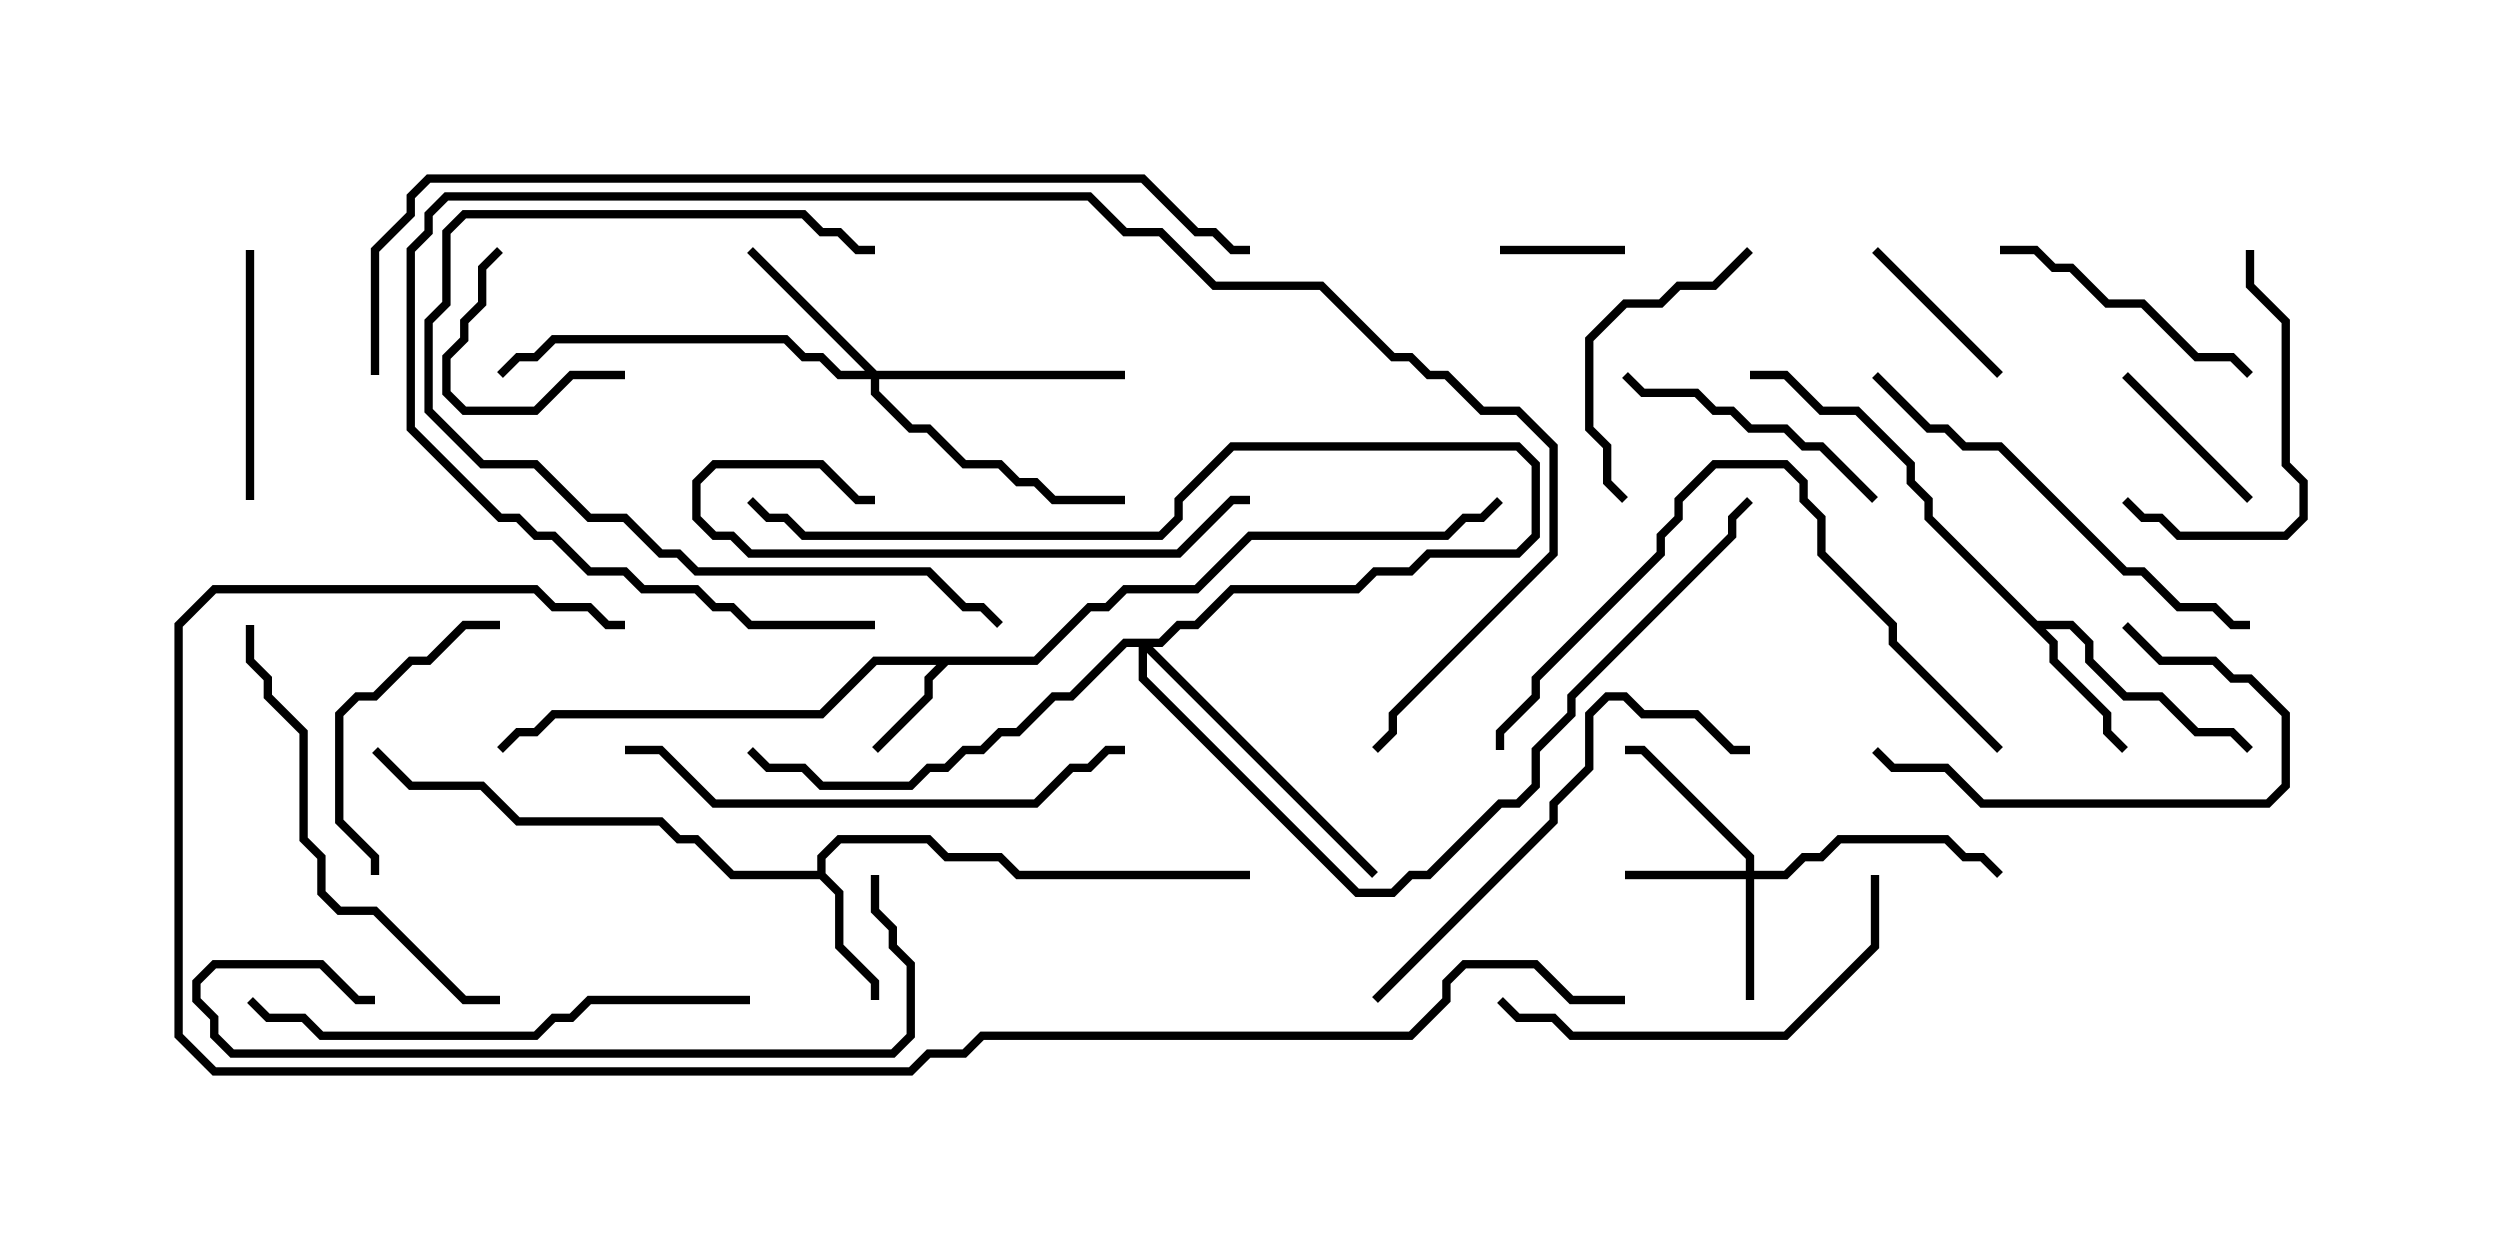 <svg version="1.1" width="30" height="15" xmlns="http://www.w3.org/2000/svg"><path d="M12.408,7.879L13.051,7.236L13.265,7.236L13.479,7.021L14.336,7.021L14.979,6.379L17.336,6.379L17.551,6.164L17.765,6.164L17.965,5.965L18.035,6.035L17.806,6.264L17.592,6.264L17.378,6.479L15.021,6.479L14.378,7.121L13.521,7.121L13.306,7.336L13.092,7.336L12.449,7.979L11.378,7.979L11.193,8.164L11.193,8.378L10.535,9.035L10.465,8.965L11.093,8.336L11.093,8.122L11.236,7.979L10.521,7.979L9.878,8.621L6.664,8.621L6.449,8.836L6.235,8.836L6.035,9.035L5.965,8.965L6.194,8.736L6.408,8.736L6.622,8.521L9.836,8.521L10.479,7.879z" stroke="none"/><path d="M9.807,10.45L9.807,10.265L10.051,10.021L11.164,10.021L11.378,10.236L12.021,10.236L12.235,10.45L15,10.45L15,10.55L12.194,10.55L11.979,10.336L11.336,10.336L11.122,10.121L10.092,10.121L9.907,10.306L9.907,10.479L10.121,10.694L10.121,11.336L10.55,11.765L10.55,12L10.45,12L10.45,11.806L10.021,11.378L10.021,10.735L9.836,10.55L8.765,10.55L8.336,10.121L8.122,10.121L7.908,9.907L6.194,9.907L5.765,9.479L4.908,9.479L4.465,9.035L4.535,8.965L4.949,9.379L5.806,9.379L6.235,9.807L7.949,9.807L8.164,10.021L8.378,10.021L8.806,10.45z" stroke="none"/><path d="M24.449,7.45L24.878,7.45L25.121,7.694L25.121,7.908L25.521,8.307L25.949,8.307L26.378,8.736L26.806,8.736L27.035,8.965L26.965,9.035L26.765,8.836L26.336,8.836L25.908,8.407L25.479,8.407L25.021,7.949L25.021,7.735L24.836,7.55L24.549,7.55L24.693,7.694L24.693,7.908L25.336,8.551L25.336,8.765L25.535,8.965L25.465,9.035L25.236,8.806L25.236,8.592L24.593,7.949L24.593,7.735L23.093,6.235L23.093,6.021L22.879,5.806L22.879,5.592L22.265,4.979L21.836,4.979L21.408,4.55L21,4.55L21,4.45L21.449,4.45L21.878,4.879L22.306,4.879L22.979,5.551L22.979,5.765L23.193,5.979L23.193,6.194z" stroke="none"/><path d="M20.95,10.45L20.95,10.306L19.694,9.05L19.5,9.05L19.5,8.95L19.735,8.95L21.05,10.265L21.05,10.45L21.408,10.45L21.622,10.236L21.836,10.236L22.051,10.021L23.378,10.021L23.592,10.236L23.806,10.236L24.035,10.465L23.965,10.535L23.765,10.336L23.551,10.336L23.336,10.121L22.092,10.121L21.878,10.336L21.664,10.336L21.449,10.55L21.05,10.55L21.05,12L20.95,12L20.95,10.55L19.5,10.55L19.5,10.45z" stroke="none"/><path d="M10.521,4.45L13.5,4.45L13.5,4.55L10.55,4.55L10.55,4.694L10.949,5.093L11.164,5.093L11.592,5.521L12.021,5.521L12.235,5.736L12.449,5.736L12.664,5.95L13.5,5.95L13.5,6.05L12.622,6.05L12.408,5.836L12.194,5.836L11.979,5.621L11.551,5.621L11.122,5.193L10.908,5.193L10.45,4.735L10.45,4.55L10.051,4.55L9.836,4.336L9.622,4.336L9.408,4.121L6.664,4.121L6.449,4.336L6.235,4.336L6.035,4.535L5.965,4.465L6.194,4.236L6.408,4.236L6.622,4.021L9.449,4.021L9.664,4.236L9.878,4.236L10.092,4.45L10.379,4.45L8.965,3.035L9.035,2.965z" stroke="none"/><path d="M13.908,7.664L14.122,7.45L14.336,7.45L14.765,7.021L16.265,7.021L16.479,6.807L16.908,6.807L17.122,6.593L18.194,6.593L18.379,6.408L18.379,5.592L18.194,5.407L14.806,5.407L14.193,6.021L14.193,6.235L13.949,6.479L9.622,6.479L9.408,6.264L9.194,6.264L8.965,6.035L9.035,5.965L9.235,6.164L9.449,6.164L9.664,6.379L13.908,6.379L14.093,6.194L14.093,5.979L14.765,5.307L18.235,5.307L18.479,5.551L18.479,6.449L18.235,6.693L17.164,6.693L16.949,6.907L16.521,6.907L16.306,7.121L14.806,7.121L14.378,7.55L14.164,7.55L13.949,7.764L13.835,7.764L16.535,10.465L16.465,10.535L13.764,7.835L13.764,8.122L16.306,10.664L16.694,10.664L16.908,10.45L17.122,10.45L17.979,9.593L18.194,9.593L18.379,9.408L18.379,8.979L18.807,8.551L18.807,8.336L20.736,6.408L20.736,6.194L20.965,5.965L21.035,6.035L20.836,6.235L20.836,6.449L18.907,8.378L18.907,8.592L18.479,9.021L18.479,9.449L18.235,9.693L18.021,9.693L17.164,10.55L16.949,10.55L16.735,10.764L16.265,10.764L13.664,8.164L13.664,7.764L13.521,7.764L12.878,8.407L12.664,8.407L12.235,8.836L12.021,8.836L11.806,9.05L11.592,9.05L11.378,9.264L11.164,9.264L10.949,9.479L9.836,9.479L9.622,9.264L9.194,9.264L8.965,9.035L9.035,8.965L9.235,9.164L9.664,9.164L9.878,9.379L10.908,9.379L11.122,9.164L11.336,9.164L11.551,8.95L11.765,8.95L11.979,8.736L12.194,8.736L12.622,8.307L12.836,8.307L13.479,7.664z" stroke="none"/><path d="M18,3.05L18,2.95L19.5,2.95L19.5,3.05z" stroke="none"/><path d="M7.5,4.45L7.5,4.55L6.878,4.55L6.449,4.979L5.551,4.979L5.307,4.735L5.307,4.265L5.521,4.051L5.521,3.836L5.736,3.622L5.736,3.194L5.965,2.965L6.035,3.035L5.836,3.235L5.836,3.664L5.621,3.878L5.621,4.092L5.407,4.306L5.407,4.694L5.592,4.879L6.408,4.879L6.836,4.45z" stroke="none"/><path d="M24.035,4.465L23.965,4.535L22.465,3.035L22.535,2.965z" stroke="none"/><path d="M27.035,5.965L26.965,6.035L25.465,4.535L25.535,4.465z" stroke="none"/><path d="M2.95,3L3.05,3L3.05,6L2.95,6z" stroke="none"/><path d="M24,3.05L24,2.95L24.449,2.95L24.664,3.164L24.878,3.164L25.306,3.593L25.735,3.593L26.378,4.236L26.806,4.236L27.035,4.465L26.965,4.535L26.765,4.336L26.336,4.336L25.694,3.693L25.265,3.693L24.836,3.264L24.622,3.264L24.408,3.05z" stroke="none"/><path d="M25.465,7.535L25.535,7.465L25.949,7.879L26.592,7.879L26.806,8.093L27.021,8.093L27.479,8.551L27.479,9.449L27.235,9.693L23.765,9.693L23.336,9.264L22.694,9.264L22.465,9.035L22.535,8.965L22.735,9.164L23.378,9.164L23.806,9.593L27.194,9.593L27.379,9.408L27.379,8.592L26.979,8.193L26.765,8.193L26.551,7.979L25.908,7.979z" stroke="none"/><path d="M26.95,3L27.05,3L27.05,3.408L27.479,3.836L27.479,5.551L27.693,5.765L27.693,6.235L27.449,6.479L26.122,6.479L25.908,6.264L25.694,6.264L25.465,6.035L25.535,5.965L25.735,6.164L25.949,6.164L26.164,6.379L27.408,6.379L27.593,6.194L27.593,5.806L27.379,5.592L27.379,3.878L26.95,3.449z" stroke="none"/><path d="M22.535,5.965L22.465,6.035L21.836,5.407L21.622,5.407L21.408,5.193L20.979,5.193L20.765,4.979L20.551,4.979L20.336,4.764L19.694,4.764L19.465,4.535L19.535,4.465L19.735,4.664L20.378,4.664L20.592,4.879L20.806,4.879L21.021,5.093L21.449,5.093L21.664,5.307L21.878,5.307z" stroke="none"/><path d="M6,7.45L6,7.55L5.592,7.55L5.164,7.979L4.949,7.979L4.521,8.407L4.306,8.407L4.121,8.592L4.121,9.836L4.55,10.265L4.55,10.5L4.45,10.5L4.45,10.306L4.021,9.878L4.021,8.551L4.265,8.307L4.479,8.307L4.908,7.879L5.122,7.879L5.551,7.45z" stroke="none"/><path d="M20.965,2.965L21.035,3.035L20.592,3.479L20.164,3.479L19.949,3.693L19.521,3.693L19.121,4.092L19.121,5.122L19.336,5.336L19.336,5.765L19.535,5.965L19.465,6.035L19.236,5.806L19.236,5.378L19.021,5.164L19.021,4.051L19.479,3.593L19.908,3.593L20.122,3.379L20.551,3.379z" stroke="none"/><path d="M10.5,5.95L10.5,6.05L10.265,6.05L9.836,5.621L8.592,5.621L8.407,5.806L8.407,6.194L8.592,6.379L8.806,6.379L9.021,6.593L14.122,6.593L14.765,5.95L15,5.95L15,6.05L14.806,6.05L14.164,6.693L8.979,6.693L8.765,6.479L8.551,6.479L8.307,6.235L8.307,5.765L8.551,5.521L9.878,5.521L10.306,5.95z" stroke="none"/><path d="M22.45,10.5L22.55,10.5L22.55,11.378L21.449,12.479L18.836,12.479L18.622,12.264L18.194,12.264L17.965,12.035L18.035,11.965L18.235,12.164L18.664,12.164L18.878,12.379L21.408,12.379L22.45,11.336z" stroke="none"/><path d="M10.5,2.95L10.5,3.05L10.265,3.05L10.051,2.836L9.836,2.836L9.622,2.621L5.592,2.621L5.407,2.806L5.407,3.664L5.193,3.878L5.193,4.908L5.806,5.521L6.449,5.521L7.092,6.164L7.521,6.164L7.949,6.593L8.164,6.593L8.378,6.807L11.164,6.807L11.592,7.236L11.806,7.236L12.035,7.465L11.965,7.535L11.765,7.336L11.551,7.336L11.122,6.907L8.336,6.907L8.122,6.693L7.908,6.693L7.479,6.264L7.051,6.264L6.408,5.621L5.765,5.621L5.093,4.949L5.093,3.836L5.307,3.622L5.307,2.765L5.551,2.521L9.664,2.521L9.878,2.736L10.092,2.736L10.306,2.95z" stroke="none"/><path d="M2.95,7.5L3.05,7.5L3.05,7.908L3.264,8.122L3.264,8.336L3.693,8.765L3.693,10.051L3.907,10.265L3.907,10.694L4.092,10.879L4.521,10.879L5.592,11.95L6,11.95L6,12.05L5.551,12.05L4.479,10.979L4.051,10.979L3.807,10.735L3.807,10.306L3.593,10.092L3.593,8.806L3.164,8.378L3.164,8.164L2.95,7.949z" stroke="none"/><path d="M27,7.45L27,7.55L26.765,7.55L26.551,7.336L26.122,7.336L25.694,6.907L25.479,6.907L23.979,5.407L23.551,5.407L23.336,5.193L23.122,5.193L22.465,4.535L22.535,4.465L23.164,5.093L23.378,5.093L23.592,5.307L24.021,5.307L25.521,6.807L25.735,6.807L26.164,7.236L26.592,7.236L26.806,7.45z" stroke="none"/><path d="M16.535,12.035L16.465,11.965L18.593,9.836L18.593,9.622L19.021,9.194L19.021,8.551L19.265,8.307L19.521,8.307L19.735,8.521L20.378,8.521L20.806,8.95L21,8.95L21,9.05L20.765,9.05L20.336,8.621L19.694,8.621L19.479,8.407L19.306,8.407L19.121,8.592L19.121,9.235L18.693,9.664L18.693,9.878z" stroke="none"/><path d="M24.035,8.965L23.965,9.035L22.664,7.735L22.664,7.521L21.807,6.664L21.807,6.235L21.593,6.021L21.593,5.806L21.408,5.621L20.592,5.621L20.193,6.021L20.193,6.235L19.979,6.449L19.979,6.664L18.479,8.164L18.479,8.378L18.05,8.806L18.05,9L17.95,9L17.95,8.765L18.379,8.336L18.379,8.122L19.879,6.622L19.879,6.408L20.093,6.194L20.093,5.979L20.551,5.521L21.449,5.521L21.693,5.765L21.693,5.979L21.907,6.194L21.907,6.622L22.764,7.479L22.764,7.694z" stroke="none"/><path d="M9,11.95L9,12.05L7.092,12.05L6.878,12.264L6.664,12.264L6.449,12.479L3.836,12.479L3.622,12.264L3.194,12.264L2.965,12.035L3.035,11.965L3.235,12.164L3.664,12.164L3.878,12.379L6.408,12.379L6.622,12.164L6.836,12.164L7.051,11.95z" stroke="none"/><path d="M7.5,9.05L7.5,8.95L7.949,8.95L8.592,9.593L12.408,9.593L12.836,9.164L13.051,9.164L13.265,8.95L13.5,8.95L13.5,9.05L13.306,9.05L13.092,9.264L12.878,9.264L12.449,9.693L8.551,9.693L7.908,9.05z" stroke="none"/><path d="M10.5,7.45L10.5,7.55L8.979,7.55L8.765,7.336L8.551,7.336L8.336,7.121L7.694,7.121L7.479,6.907L7.051,6.907L6.622,6.479L6.408,6.479L6.194,6.264L5.979,6.264L4.879,5.164L4.879,2.979L5.093,2.765L5.093,2.551L5.336,2.307L13.092,2.307L13.521,2.736L13.949,2.736L14.592,3.379L15.878,3.379L16.735,4.236L16.949,4.236L17.164,4.45L17.378,4.45L17.806,4.879L18.235,4.879L18.693,5.336L18.693,6.664L16.764,8.592L16.764,8.806L16.535,9.035L16.465,8.965L16.664,8.765L16.664,8.551L18.593,6.622L18.593,5.378L18.194,4.979L17.765,4.979L17.336,4.55L17.122,4.55L16.908,4.336L16.694,4.336L15.836,3.479L14.551,3.479L13.908,2.836L13.479,2.836L13.051,2.407L5.378,2.407L5.193,2.592L5.193,2.806L4.979,3.021L4.979,5.122L6.021,6.164L6.235,6.164L6.449,6.379L6.664,6.379L7.092,6.807L7.521,6.807L7.735,7.021L8.378,7.021L8.592,7.236L8.806,7.236L9.021,7.45z" stroke="none"/><path d="M10.45,10.5L10.55,10.5L10.55,10.908L10.764,11.122L10.764,11.336L10.979,11.551L10.979,12.449L10.735,12.693L2.765,12.693L2.521,12.449L2.521,12.235L2.307,12.021L2.307,11.765L2.551,11.521L3.878,11.521L4.306,11.95L4.5,11.95L4.5,12.05L4.265,12.05L3.836,11.621L2.592,11.621L2.407,11.806L2.407,11.979L2.621,12.194L2.621,12.408L2.806,12.593L10.694,12.593L10.879,12.408L10.879,11.592L10.664,11.378L10.664,11.164L10.45,10.949z" stroke="none"/><path d="M4.55,4.5L4.45,4.5L4.45,2.979L4.879,2.551L4.879,2.336L5.122,2.093L13.735,2.093L14.378,2.736L14.592,2.736L14.806,2.95L15,2.95L15,3.05L14.765,3.05L14.551,2.836L14.336,2.836L13.694,2.193L5.164,2.193L4.979,2.378L4.979,2.592L4.55,3.021z" stroke="none"/><path d="M19.5,11.95L19.5,12.05L18.836,12.05L18.408,11.621L17.592,11.621L17.407,11.806L17.407,12.021L16.949,12.479L11.806,12.479L11.592,12.693L11.164,12.693L10.949,12.907L2.551,12.907L2.093,12.449L2.093,7.479L2.551,7.021L6.449,7.021L6.664,7.236L7.092,7.236L7.306,7.45L7.5,7.45L7.5,7.55L7.265,7.55L7.051,7.336L6.622,7.336L6.408,7.121L2.592,7.121L2.193,7.521L2.193,12.408L2.592,12.807L10.908,12.807L11.122,12.593L11.551,12.593L11.765,12.379L16.908,12.379L17.307,11.979L17.307,11.765L17.551,11.521L18.449,11.521L18.878,11.95z" stroke="none"/></svg>